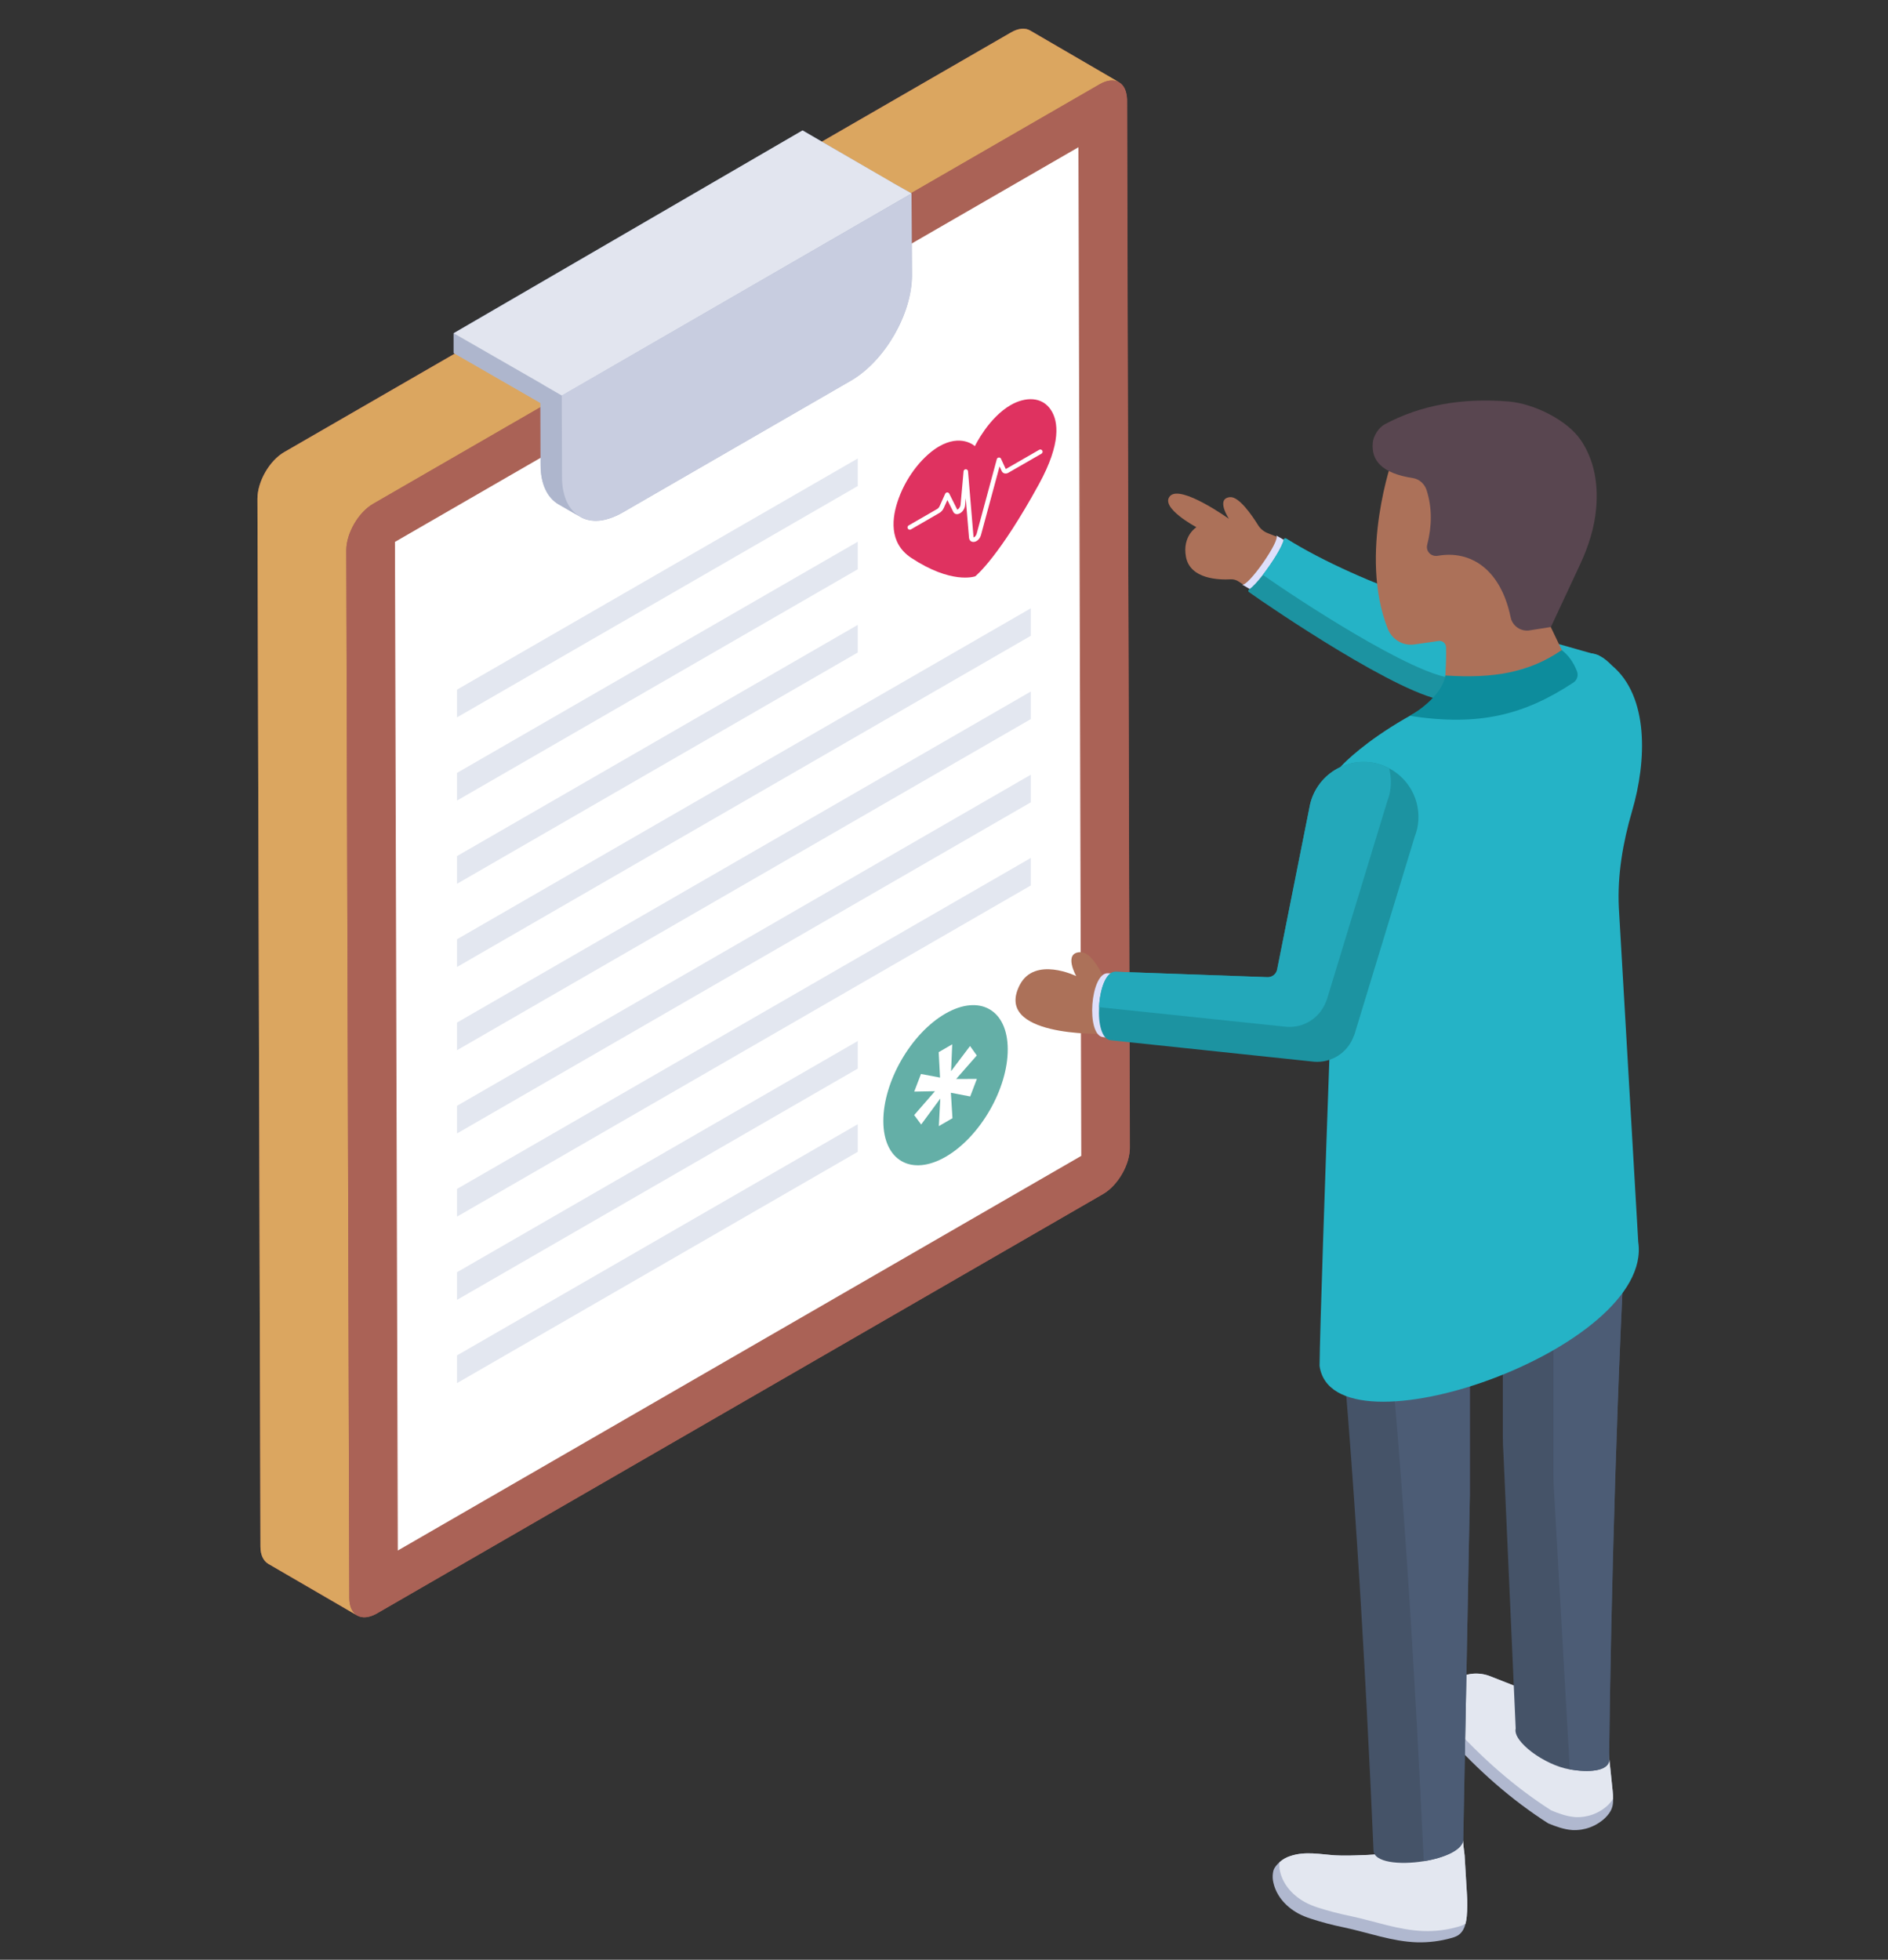 <svg width="132" height="137" viewBox="0 0 132 137" fill="none" xmlns="http://www.w3.org/2000/svg">
<rect x="0" y="0" width="132" height="137" fill="#333333" stroke="none"/>
<path d="M78.98 80.216C79.015 81.403 78.142 82.869 77.13 83.462L26.308 112.818C25.784 113.097 25.295 113.132 24.946 112.923L18.768 109.327C18.419 109.118 18.209 108.699 18.209 108.106L18 34.873C18 33.652 18.838 32.186 19.885 31.592L70.673 2.272C71.196 1.957 71.685 1.923 72.034 2.132L78.247 5.762C78.561 5.937 78.771 6.356 78.806 6.949L78.98 80.216Z" fill="#AA6256"/>
<path d="M78.244 5.752C77.895 5.549 77.42 5.584 76.9 5.878L26.095 35.216C25.058 35.809 24.21 37.272 24.21 38.465L24.423 111.722C24.423 112.315 24.632 112.738 24.974 112.93L18.761 109.324C18.422 109.125 18.209 108.71 18.209 108.12L18 34.863C18 33.666 18.845 32.196 19.881 31.603L70.676 2.275C71.207 1.968 71.681 1.937 72.02 2.136L78.244 5.752Z" fill="#DBA660"/>
<path d="M76.9 5.884C77.94 5.284 78.785 5.766 78.788 6.959L78.998 80.219C78.998 81.413 78.16 82.872 77.12 83.473L26.315 112.804C25.282 113.401 24.43 112.923 24.423 111.725L24.213 38.469C24.213 37.275 25.062 35.812 26.095 35.216L76.9 5.884Z" fill="#AA6256"/>
<path d="M75.399 10.293L75.598 80.802L27.812 108.392L27.613 37.882L75.399 10.293Z" fill="white"/>
<path d="M38.092 26.971L62.474 12.799L62.47 14.175L38.085 28.346L38.092 26.971Z" fill="#A4A5A5"/>
<path d="M63.762 19.236C63.762 21.959 61.842 25.24 59.503 26.601L43.551 35.816C42.888 36.2 42.225 36.41 41.666 36.41C41.248 36.41 40.829 36.305 40.514 36.095L39.048 35.258C38.281 34.804 37.792 33.861 37.792 32.5V28.172L31.718 24.681V23.285L56.117 9.113L62.226 12.674L62.47 12.813L63.727 13.511V13.546L63.762 19.236Z" fill="#AEB6CD"/>
<path d="M38.092 26.971L38.085 28.343L31.725 24.671V23.295L38.092 26.971Z" fill="#AEB6CD"/>
<path d="M40.532 36.109L39.038 35.243C38.277 34.797 37.802 33.847 37.802 32.5L37.781 26.775L39.272 27.648L39.293 33.369C39.293 34.713 39.767 35.666 40.532 36.109Z" fill="#AEB6CD"/>
<path d="M63.727 13.525L39.286 27.655L38.088 26.964L37.788 26.782L31.729 23.302L56.103 9.127L62.233 12.673L62.463 12.813L63.727 13.525Z" fill="#E2E5EF"/>
<path d="M63.73 13.532L63.744 19.253C63.755 21.962 61.856 25.25 59.496 26.611L43.562 35.809C41.213 37.17 39.303 36.078 39.293 33.369L39.275 27.648L63.73 13.532Z" fill="#C8CDE0"/>
<path d="M66.093 70.861C68.498 69.475 70.453 70.589 70.456 73.35C70.467 76.111 68.526 79.476 66.121 80.865C63.719 82.251 61.765 81.137 61.758 78.376C61.751 75.612 63.692 72.247 66.093 70.861Z" fill="#64AFA7"/>
<path d="M67.832 76.649L66.481 76.39L66.592 78.17L65.639 78.722L65.741 76.795L64.404 78.61L63.915 77.951L65.367 76.282L63.919 76.31L64.39 75.078L65.723 75.329L65.629 73.552L66.575 73.004L66.495 74.879L67.821 73.123L68.292 73.783L66.851 75.427L68.299 75.423L67.832 76.649Z" fill="white"/>
<path d="M70.659 28.318C71.678 27.732 72.869 27.701 73.493 28.685C73.982 29.453 74.216 30.968 72.635 33.851C69.867 38.898 68.272 40.218 68.184 40.288C68.1 40.315 66.502 40.839 63.716 39.003C62.121 37.952 62.344 36.176 62.83 34.846C63.444 33.153 64.624 31.805 65.654 31.209C67.186 30.325 68.111 31.146 68.16 31.188C68.209 31.09 69.127 29.205 70.659 28.318Z" fill="#DF3260"/>
<path d="M67.748 37.579L67.517 34.825L67.472 35.32C67.423 35.855 66.823 36.148 66.644 35.774L66.236 34.954L65.985 35.509C65.924 35.65 65.822 35.77 65.692 35.851L63.674 37.017C63.638 37.033 63.597 37.035 63.56 37.023C63.522 37.01 63.49 36.985 63.471 36.951C63.451 36.917 63.444 36.876 63.452 36.838C63.46 36.799 63.482 36.765 63.513 36.741L65.534 35.575C65.606 35.527 65.662 35.459 65.695 35.38L66.082 34.518C66.107 34.462 66.173 34.42 66.226 34.423C66.288 34.423 66.341 34.458 66.369 34.511L66.927 35.628L66.997 35.589C67.085 35.513 67.142 35.408 67.158 35.292L67.367 32.961C67.367 32.919 67.383 32.879 67.413 32.85C67.442 32.82 67.482 32.804 67.524 32.804C67.566 32.804 67.606 32.82 67.635 32.85C67.665 32.879 67.681 32.919 67.681 32.961L68.065 37.551C68.058 37.568 68.079 37.568 68.118 37.551C68.201 37.487 68.261 37.398 68.288 37.296L69.692 32.099C69.7 32.067 69.718 32.039 69.743 32.019C69.768 31.998 69.799 31.986 69.831 31.983C69.864 31.98 69.897 31.987 69.925 32.003C69.953 32.02 69.975 32.044 69.988 32.074L70.317 32.786L70.355 32.769L72.659 31.442C72.695 31.422 72.738 31.416 72.778 31.427C72.818 31.438 72.853 31.464 72.873 31.5C72.894 31.536 72.9 31.579 72.889 31.619C72.878 31.66 72.852 31.694 72.816 31.715L70.512 33.041C70.469 33.069 70.42 33.088 70.369 33.097C70.318 33.105 70.265 33.103 70.215 33.09C70.175 33.077 70.138 33.056 70.107 33.027C70.076 32.999 70.051 32.965 70.034 32.926L69.884 32.605L68.592 37.38C68.432 37.98 67.786 38.043 67.748 37.579Z" fill="white"/>
<path d="M59.971 32.05L31.952 48.211V50.148L59.971 33.977V32.05ZM59.971 37.869L31.952 54.03V55.964L59.971 39.795V37.869ZM59.971 43.684L31.952 59.845V61.782L59.971 45.614V43.684ZM72.066 42.525L31.952 65.66V67.598L72.066 44.448V42.525ZM72.066 48.344L31.952 71.483V73.416L72.066 50.271V48.344ZM72.066 54.159L31.952 77.302V79.235L72.066 56.089V54.159ZM72.066 59.978L31.952 83.113V85.05L72.066 61.901V59.978ZM59.971 72.774L31.952 88.936V90.869L59.971 74.701V72.774ZM59.971 78.59L31.952 94.751V96.688L59.971 80.52V78.59Z" fill="#E3E7F0"/>
<path d="M89.517 38.643V37.618L88.636 37.272C88.358 37.164 88.121 36.969 87.963 36.716C87.543 36.038 86.63 34.7 85.999 34.754C84.971 34.844 85.923 36.27 85.923 36.27C85.923 36.27 82.572 33.87 81.809 34.671C81.05 35.476 83.648 36.855 83.648 36.855C83.648 36.855 82.652 37.463 82.915 38.918C83.203 40.51 85.274 40.542 86.043 40.498C86.242 40.488 86.438 40.543 86.603 40.654L87.775 41.434L90.243 38.643H89.517Z" fill="#AC7159"/>
<path d="M86.831 40.858C87.206 41.12 89.601 37.69 89.225 37.428L89.949 37.848C90.325 38.11 87.931 41.541 87.555 41.278L86.831 40.858Z" fill="#DEDFFB"/>
<path d="M111.717 46.6V46.08H111.893L111.613 46.023C103.763 44.431 95.346 41.087 89.927 37.65C89.853 37.6 89.772 37.644 89.753 37.727C89.663 38.205 88.95 39.331 88.292 40.187C87.922 40.662 87.571 41.044 87.337 41.195C87.267 41.239 87.248 41.342 87.322 41.392C88.756 42.417 98.095 48.775 101.15 48.98L110.82 48.01L111.931 46.6H111.717Z" fill="#1C93A1"/>
<path d="M111.779 45.819L111.283 46.446L101.613 47.416C98.817 47.226 90.611 41.818 88.292 40.186C88.95 39.331 89.663 38.206 89.753 37.727C89.772 37.644 89.851 37.604 89.927 37.65C95.345 40.991 103.131 43.397 111.779 45.819Z" fill="#25B3C6"/>
<path d="M112.447 122.356C112.534 123.163 112.677 124.426 112.752 125.234C112.768 125.41 112.785 125.586 112.777 125.752C112.786 125.976 112.771 126.19 112.695 126.398C112.602 126.667 112.422 126.884 112.228 127.08C111.923 127.37 111.562 127.596 111.168 127.742C110.773 127.889 110.352 127.954 109.932 127.933C109.349 127.893 108.786 127.686 108.245 127.465C105.694 125.837 103.362 123.785 101.211 121.387C100.931 121.07 100.733 120.69 100.633 120.279C100.533 119.869 100.534 119.44 100.636 119.03C100.67 118.885 100.716 118.74 100.785 118.603C100.968 118.164 101.268 117.783 101.652 117.501C102.036 117.219 102.489 117.048 102.963 117.004C103.374 116.968 103.788 117.026 104.173 117.174L112.185 120.324C112.482 120.84 112.392 121.77 112.447 122.356Z" fill="#B0B8CF"/>
<path d="M112.447 122.356C112.534 123.163 112.677 124.426 112.752 125.234C112.768 125.41 112.785 125.586 112.777 125.752C112.685 125.902 112.567 126.043 112.438 126.174C112.133 126.464 111.773 126.69 111.378 126.836C110.984 126.983 110.563 127.048 110.143 127.027C109.56 126.987 108.997 126.78 108.456 126.559C105.904 124.93 103.573 122.879 101.422 120.481C101.195 120.227 101.021 119.93 100.912 119.607C100.803 119.284 100.759 118.943 100.785 118.603C100.969 118.164 101.268 117.783 101.652 117.501C102.036 117.219 102.489 117.048 102.963 117.004C103.374 116.968 103.788 117.026 104.173 117.174L112.185 120.324C112.482 120.84 112.392 121.77 112.447 122.356Z" fill="#E3E7F0"/>
<path d="M102.549 133.962C102.534 134.132 102.507 134.3 102.467 134.466C102.386 134.786 102.236 135.086 101.97 135.27C101.82 135.372 101.65 135.433 101.473 135.48C100.693 135.699 99.885 135.8 99.075 135.78C97.325 135.726 95.642 135.092 93.933 134.731C93.166 134.576 92.409 134.376 91.665 134.132C91.347 134.035 91.039 133.908 90.745 133.751C89.845 133.247 89.158 132.45 88.995 131.435C88.965 131.215 88.976 130.991 89.028 130.774C89.069 130.624 89.165 130.488 89.267 130.372C89.521 130.077 89.854 129.859 90.227 129.745C91.269 129.398 92.305 129.63 93.347 129.698C93.98 129.732 94.607 129.711 95.241 129.684C95.745 129.671 96.249 129.65 96.739 129.541C97.639 129.351 98.456 128.881 99.293 128.499C99.763 128.288 100.253 128.104 100.758 128.015C101.098 127.955 101.664 127.859 101.984 128.049C102.311 128.247 102.29 128.826 102.331 129.153C102.351 129.343 102.386 129.521 102.399 129.711L102.563 132.45C102.599 132.954 102.595 133.459 102.549 133.962Z" fill="#B0B8CF"/>
<path d="M102.549 133.962C102.534 134.132 102.507 134.3 102.467 134.466C102.461 134.473 102.447 134.479 102.44 134.486C102.29 134.588 102.12 134.643 101.943 134.691C101.164 134.917 100.355 135.018 99.545 134.991C97.795 134.936 96.112 134.302 94.403 133.941C93.636 133.785 92.879 133.587 92.134 133.349C91.816 133.249 91.508 133.119 91.215 132.96C90.315 132.456 89.628 131.66 89.458 130.645C89.439 130.489 89.441 130.331 89.464 130.175C89.682 129.977 89.948 129.834 90.227 129.745C91.269 129.398 92.305 129.63 93.347 129.698C93.98 129.732 94.607 129.711 95.241 129.684C95.745 129.671 96.249 129.65 96.739 129.541C97.639 129.351 98.456 128.881 99.293 128.499C99.763 128.288 100.253 128.104 100.758 128.015C101.098 127.955 101.664 127.859 101.984 128.049C102.311 128.247 102.29 128.826 102.331 129.153C102.351 129.343 102.386 129.521 102.399 129.711L102.563 132.45C102.599 132.954 102.594 133.459 102.549 133.962Z" fill="#E3E7F0"/>
<path d="M94.757 84.983V85.99H92.999C94.477 98.461 95.5 117.128 96.029 129.331C96.029 130.203 97.859 130.381 99.543 130.109C100.976 129.878 102.303 129.316 102.303 128.573L102.766 104.514V85.811L94.757 84.983Z" fill="#455368"/>
<path d="M102.765 88.164V104.514L102.303 128.574C102.303 129.316 100.976 129.878 99.543 130.109C98.974 117.95 97.936 99.603 96.459 87.512L102.765 88.164Z" fill="#4C5C75"/>
<path d="M109.668 83.227V80.3L105.07 81.816V100.406C105.07 100.824 105.086 101.24 105.115 101.656L105.97 120.837C105.75 121.737 107.976 123.39 109.752 123.693C111.088 123.919 112.332 123.816 112.498 123.142C112.628 111.539 113.078 95.338 113.811 83.227H109.668Z" fill="#455368"/>
<path d="M112.65 83.227L108.613 84.557V103.149C108.613 103.565 108.628 103.982 108.658 104.396L109.752 123.693C111.088 123.919 112.332 123.816 112.498 123.142C112.628 111.539 113.078 95.338 113.811 83.227H112.65Z" fill="#4C5C75"/>
<path d="M97.385 31.999C97.385 31.999 94.96 38.737 97.025 43.952C97.321 44.702 98.078 45.166 98.877 45.052L100.577 44.809C100.64 44.799 100.705 44.803 100.766 44.82C100.828 44.837 100.886 44.867 100.935 44.907C100.984 44.948 101.024 44.999 101.053 45.056C101.081 45.114 101.097 45.176 101.1 45.24C101.13 46.423 101.031 47.767 100.864 49.196L109.488 46.06L108.288 43.55L103.931 37.327L100.329 31.371L97.385 31.999Z" fill="#AC7159"/>
<path d="M112.708 46.529C115.278 48.686 115.143 53.165 114.108 56.696C113.462 58.903 113.071 61.178 113.184 63.476L114.538 86.815C115.665 94.308 93.178 102.119 92.257 95.482C92.311 90.346 93.684 53.764 93.684 53.764C93.68 53.733 93.683 53.701 93.693 53.671C93.703 53.641 93.719 53.614 93.74 53.59C94.34 52.93 99.366 47.95 110.922 45.673C111.635 45.608 112.138 45.953 112.708 46.529Z" fill="#25B3C6"/>
<path d="M101.05 47.221C100.86 48.511 99.265 49.654 98.565 50.041C103.417 50.798 106.595 49.965 110.012 47.709C110.135 47.627 110.226 47.505 110.27 47.363C110.315 47.222 110.31 47.069 110.256 46.931C110.008 46.283 109.646 45.797 109.189 45.445C106.883 47.033 104.382 47.439 101.05 47.221Z" fill="#0D8C9C"/>
<path d="M105.615 43.147C104.918 39.784 102.813 38.451 100.527 38.853C100.06 38.936 99.667 38.539 99.784 38.079C100.113 36.791 100.141 35.519 99.742 34.269C99.602 33.833 99.24 33.492 98.787 33.422C96.591 33.087 95.867 32.181 95.977 30.952C96.018 30.481 96.39 29.89 96.807 29.666C99.294 28.33 102.183 27.799 105.472 28.067C107.216 28.21 109.586 29.351 110.552 30.81C111.387 32.07 111.761 33.63 111.595 35.545C111.477 36.905 111.05 38.22 110.473 39.456L108.431 43.831L106.936 44.068C106.64 44.114 106.337 44.044 106.091 43.872C105.845 43.701 105.675 43.441 105.615 43.147Z" fill="#594650"/>
<path d="M77.474 69.071C77.474 69.071 76.559 66.543 75.544 66.561C74.312 66.582 75.242 68.234 75.242 68.234C75.242 68.234 72.341 66.815 71.292 68.864C69.442 72.482 76.989 72.269 76.989 72.269L77.474 69.071Z" fill="#AC7159"/>
<path d="M79.202 68.096L77.475 68.036C76.23 67.945 75.899 72.415 77.143 72.506L80.141 72.809L79.202 68.096Z" fill="#DEDFFB"/>
<path d="M99.076 57.961C99.029 58.144 98.973 58.323 98.906 58.499L94.703 72.298L94.623 72.492C94.412 73.036 94.032 73.497 93.54 73.808C93.047 74.12 92.467 74.265 91.886 74.222L77.671 72.722C77.028 72.673 76.776 71.558 76.844 70.408C76.892 69.164 77.328 67.881 78.019 67.931L88.633 68.311C88.786 68.312 88.934 68.261 89.054 68.165C89.174 68.07 89.256 67.936 89.289 67.786L91.591 56.243C91.82 55.251 92.432 54.391 93.295 53.85C94.158 53.31 95.199 53.133 96.192 53.36C96.522 53.432 96.832 53.548 97.122 53.708C97.87 54.103 98.467 54.734 98.821 55.503C99.174 56.272 99.264 57.136 99.076 57.961Z" fill="#1C93A1"/>
<path d="M97.122 53.708C97.265 54.282 97.29 54.899 97.147 55.52C97.1 55.703 97.044 55.882 96.977 56.058L92.774 69.858L92.694 70.051C92.483 70.595 92.103 71.056 91.611 71.368C91.118 71.68 90.538 71.825 89.957 71.782L76.844 70.408C76.892 69.164 77.328 67.881 78.019 67.931L88.633 68.311C88.786 68.312 88.934 68.261 89.054 68.165C89.174 68.07 89.256 67.936 89.289 67.786L91.591 56.243C91.819 55.251 92.432 54.39 93.295 53.849C94.157 53.309 95.199 53.133 96.192 53.359C96.522 53.432 96.832 53.548 97.122 53.708Z" fill="#23A8BA"/>
</svg>

